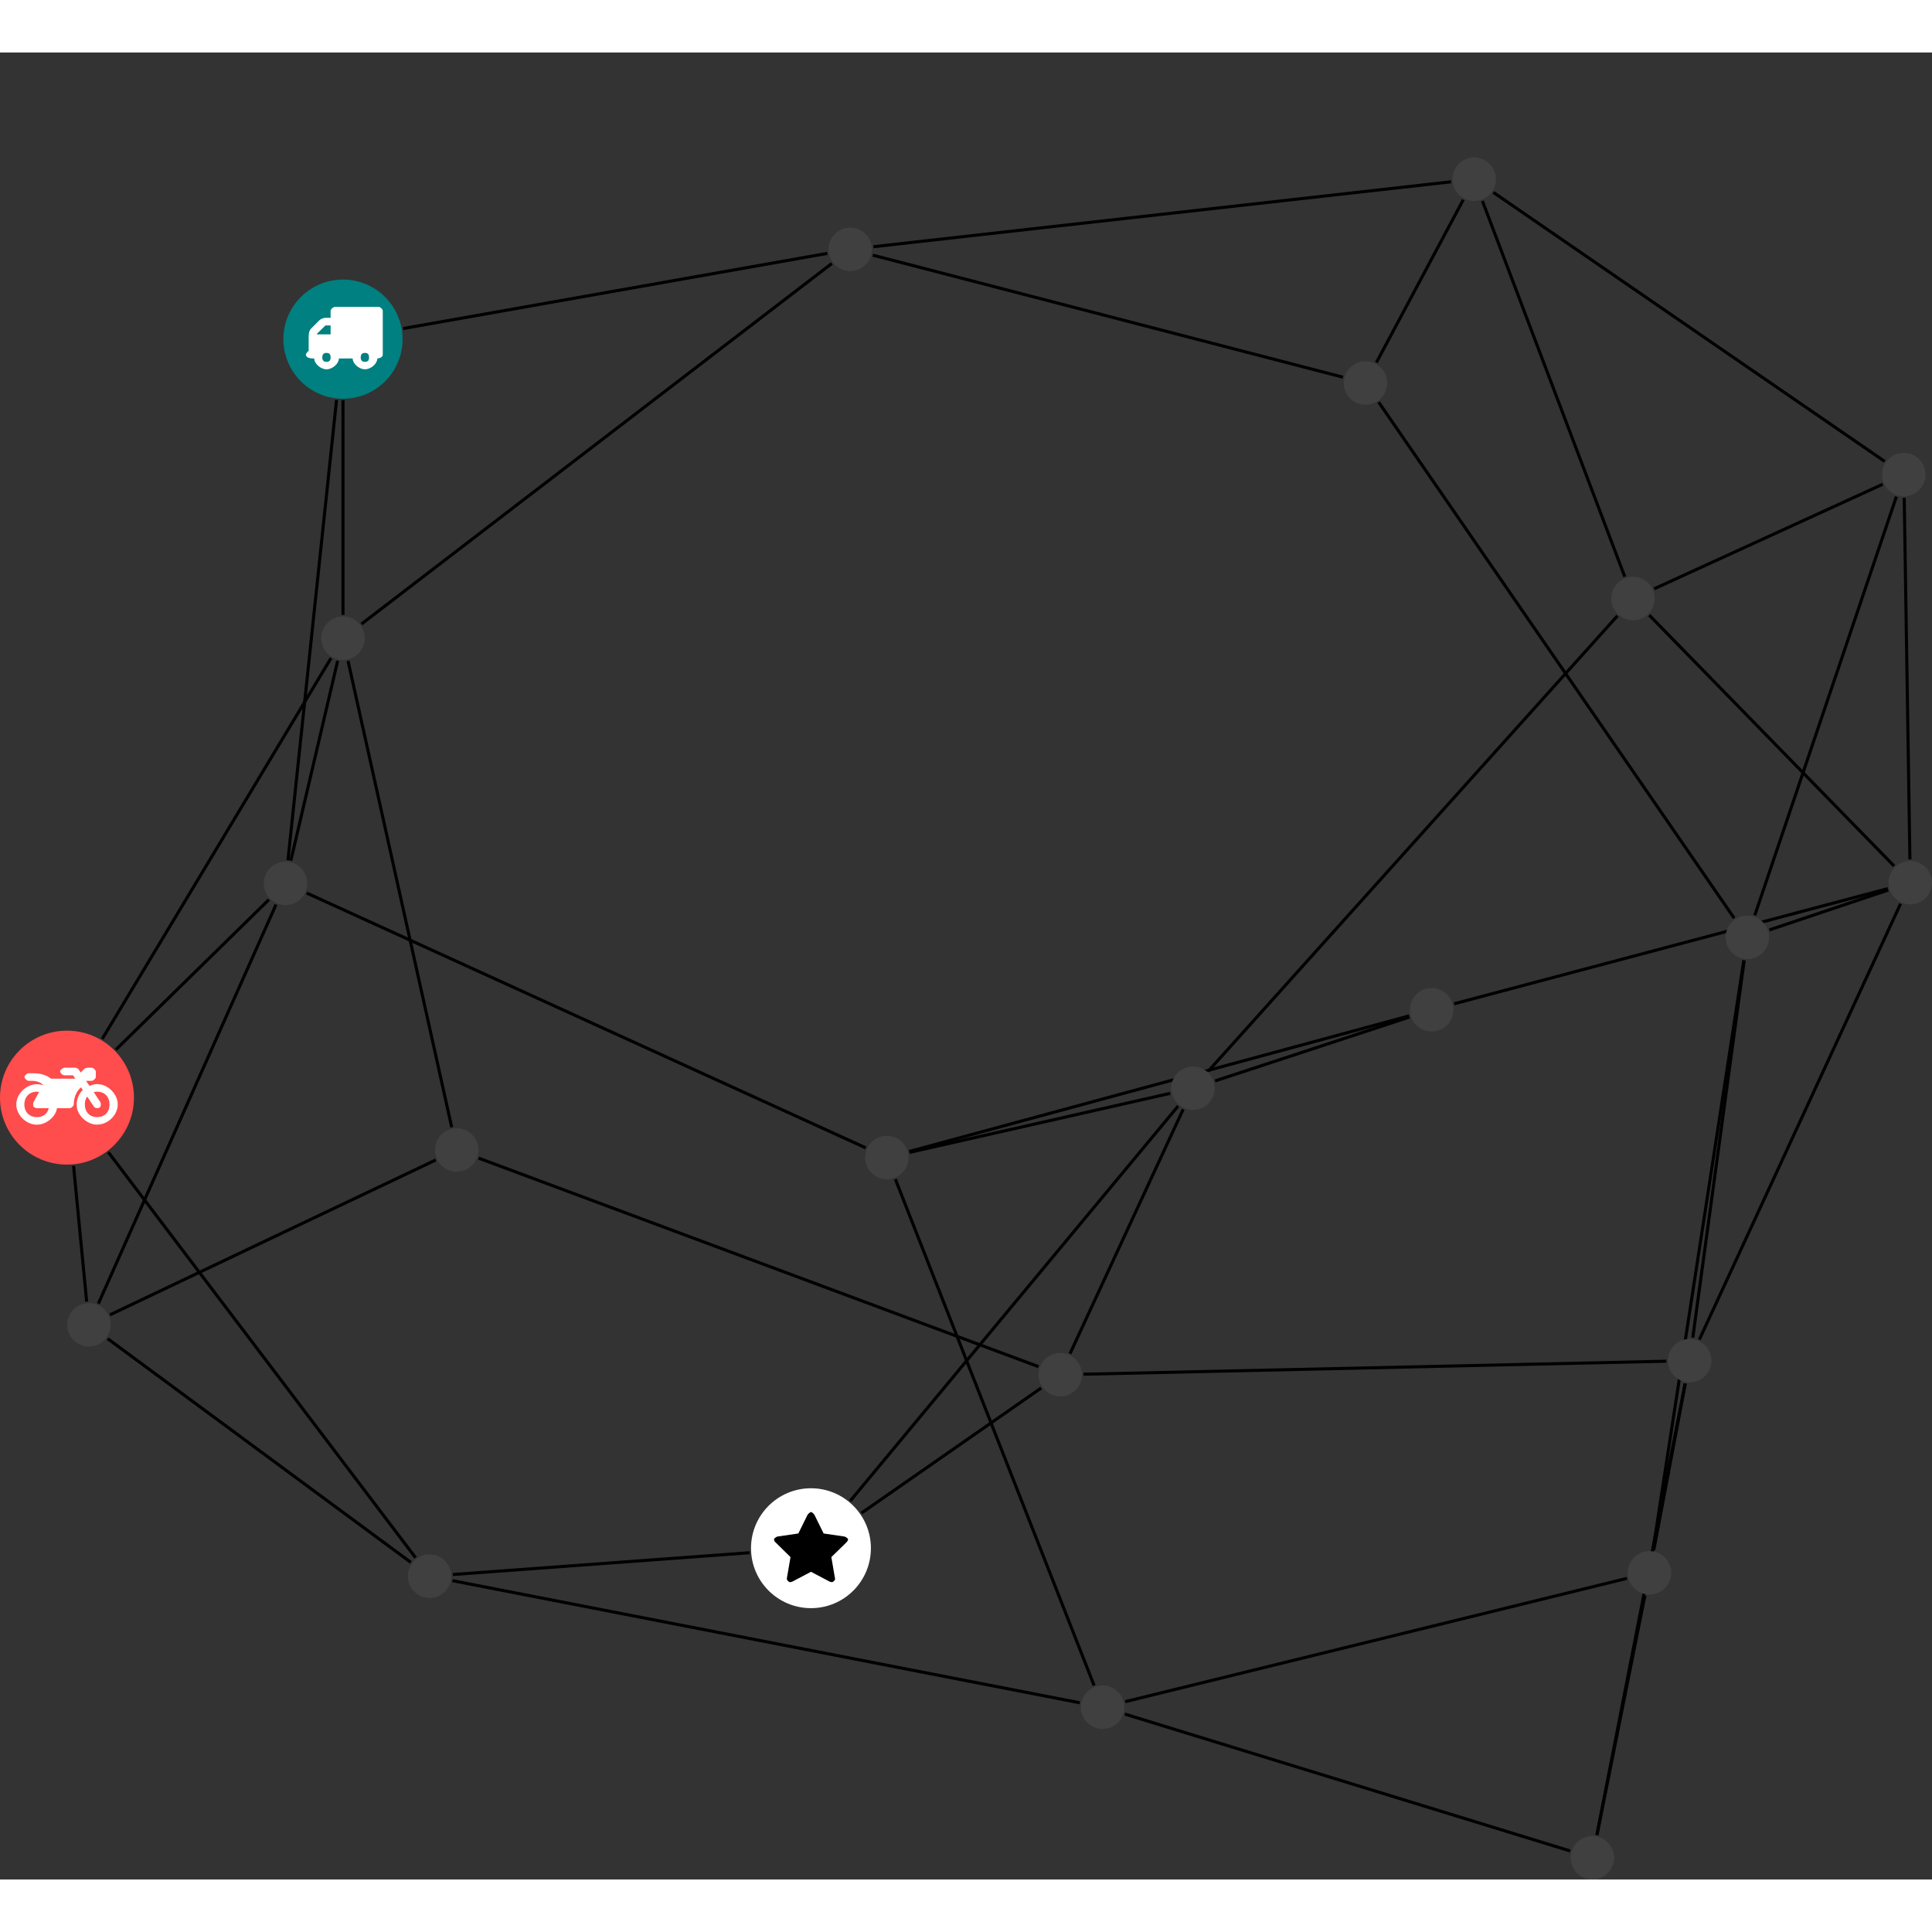 <?xml version="1.0" encoding="UTF-8"?>
<svg xmlns="http://www.w3.org/2000/svg" xmlns:xlink="http://www.w3.org/1999/xlink" width="250.591pt" height="250.591pt" viewBox="0.000 -13.618 250.591 236.973" version="1.1">
<rect x="0.000" y="-13.618" width="250.591" height="236.973" fill="#333333" stroke="none"/>
<defs>
<g>
<symbol overflow="visible" id="glyph0-0">
<path style="stroke:none;" d="M 1.422 -0.75 L 1.422 -7.922 L 3.562 -7.922 L 3.562 -0.891 L 1.422 -0.891 Z M 0.625 0 L 4.531 0 L 4.531 -8.812 L 0.438 -8.812 L 0.438 0 Z M 0.625 0 "/>
</symbol>
<symbol overflow="visible" id="glyph0-1">
<path style="stroke:none;" d="M 3.375 -0.844 C 3.375 -0.453 3.234 -0.266 2.844 -0.266 C 2.469 -0.266 2.297 -0.453 2.297 -0.844 C 2.297 -1.219 2.469 -1.422 2.844 -1.422 C 3.234 -1.422 3.375 -1.219 3.375 -0.844 Z M 1.594 -3.688 L 1.594 -3.859 C 1.594 -3.875 1.578 -3.875 1.594 -3.891 L 2.688 -4.969 C 2.703 -5 2.656 -4.984 2.688 -4.984 L 3.375 -4.984 L 3.375 -3.828 L 1.594 -3.828 Z M 8.359 -0.844 C 8.359 -0.453 8.219 -0.266 7.828 -0.266 C 7.453 -0.266 7.281 -0.453 7.281 -0.844 C 7.281 -1.219 7.453 -1.422 7.828 -1.422 C 8.219 -1.422 8.359 -1.219 8.359 -0.844 Z M 10.141 -6.891 C 10.141 -7.094 9.812 -7.391 9.609 -7.391 L 3.922 -7.391 C 3.719 -7.391 3.375 -7.094 3.375 -6.891 L 3.375 -5.969 L 2.672 -5.969 C 2.469 -5.969 2.078 -5.812 1.938 -5.672 L 0.844 -4.578 C 0.531 -4.266 0.531 -3.734 0.531 -3.328 L 0.531 -1.688 C 0.516 -1.688 0.172 -1.391 0.172 -1.203 C 0.172 -0.781 0.781 -0.703 1.062 -0.703 L 1.25 -0.703 C 1.25 -0.047 2.062 0.703 2.844 0.703 C 3.641 0.703 4.453 -0.047 4.453 -0.703 L 6.234 -0.703 C 6.234 -0.047 7.047 0.703 7.828 0.703 C 8.625 0.703 9.438 -0.047 9.438 -0.703 C 9.547 -0.703 10.141 -0.781 10.141 -1.203 Z M 10.141 -6.891 "/>
</symbol>
<symbol overflow="visible" id="glyph0-2">
<path style="stroke:none;" d="M 12.969 -2.906 C 12.844 -3.984 11.859 -5.016 10.781 -5.219 C 10.234 -5.328 9.703 -5.219 9.328 -5.031 L 8.875 -5.688 L 9.609 -5.688 C 9.812 -5.688 10.141 -5.984 10.141 -6.188 L 10.141 -6.891 C 10.141 -7.094 9.812 -7.391 9.609 -7.391 L 9.047 -7.391 C 8.969 -7.391 8.734 -7.312 8.656 -7.25 L 8.188 -6.766 L 7.891 -7.203 C 7.828 -7.281 7.594 -7.391 7.484 -7.391 L 6.078 -7.391 C 5.906 -7.391 5.547 -7.125 5.516 -6.953 C 5.484 -6.734 5.828 -6.406 6.047 -6.406 L 7.188 -6.406 L 7.484 -5.969 L 4.344 -5.969 C 4.141 -6.125 3.375 -6.672 2.141 -6.672 L 1.422 -6.672 C 1.219 -6.672 0.891 -6.375 0.891 -6.188 C 0.891 -5.984 1.219 -5.688 1.422 -5.688 L 1.781 -5.688 C 2.484 -5.688 2.906 -5.516 3.281 -5.188 L 3.25 -5.141 C 3.078 -5.188 2.797 -5.25 2.5 -5.25 C 1.109 -5.25 -0.172 -4 -0.172 -2.625 C -0.172 -1.25 1.109 0 2.5 0 C 3.75 0 4.953 -1.062 5.109 -2.141 L 6.766 -2.141 C 6.969 -2.141 7.281 -2.438 7.281 -2.625 C 7.281 -3.609 7.688 -4.391 8.219 -4.844 L 8.453 -4.5 C 7.969 -4.062 7.578 -3.203 7.672 -2.359 C 7.781 -1.172 8.969 -0.094 10.141 -0.016 C 11.703 0.094 13.156 -1.344 12.969 -2.906 Z M 2.5 -0.984 C 1.516 -0.984 0.875 -1.641 0.875 -2.625 C 0.875 -3.594 1.516 -4.281 2.5 -4.281 C 2.672 -4.281 2.844 -4.234 2.781 -4.25 L 2.047 -2.891 C 2 -2.781 2 -2.469 2.047 -2.359 C 2.125 -2.25 2.375 -2.141 2.5 -2.141 L 4.031 -2.141 C 3.891 -1.453 3.344 -0.984 2.5 -0.984 Z M 10.328 -0.984 C 9.344 -0.984 8.719 -1.641 8.719 -2.625 C 8.719 -3.109 8.859 -3.469 9.031 -3.641 L 9.906 -2.328 C 9.969 -2.219 10.203 -2.141 10.328 -2.141 C 10.391 -2.141 10.594 -2.188 10.641 -2.234 C 10.812 -2.344 10.844 -2.75 10.734 -2.922 L 9.875 -4.219 C 9.859 -4.219 10.094 -4.281 10.328 -4.281 C 11.297 -4.281 11.922 -3.594 11.922 -2.625 C 11.922 -1.641 11.297 -0.984 10.328 -0.984 Z M 10.328 -0.984 "/>
</symbol>
<symbol overflow="visible" id="glyph0-3">
<path style="stroke:none;" d="M 9.438 -5.078 C 9.438 -5.25 9.078 -5.453 8.938 -5.469 L 6.266 -5.859 L 5.078 -8.266 C 5.031 -8.375 4.75 -8.641 4.625 -8.641 C 4.5 -8.641 4.234 -8.375 4.172 -8.266 L 2.984 -5.859 L 0.312 -5.469 C 0.172 -5.453 -0.172 -5.25 -0.172 -5.078 C -0.172 -4.969 -0.062 -4.781 0.016 -4.719 L 1.969 -2.797 L 1.5 -0.062 C 1.5 -0.016 1.5 0.016 1.5 0.047 C 1.5 0.203 1.75 0.453 1.906 0.453 C 1.984 0.453 2.188 0.406 2.25 0.359 L 4.625 -0.891 L 7 0.359 C 7.062 0.406 7.266 0.453 7.344 0.453 C 7.5 0.453 7.75 0.203 7.75 0.047 C 7.75 0.016 7.75 -0.016 7.734 -0.062 L 7.266 -2.797 L 9.234 -4.719 C 9.297 -4.781 9.438 -4.969 9.438 -5.078 Z M 9.438 -5.078 "/>
</symbol>
</g>
<clipPath id="clip1">
  <path d="M 182 89 L 250.59 89 L 250.59 116 L 182 116 Z M 182 89 "/>
</clipPath>
<clipPath id="clip2">
  <path d="M 140 196 L 210 196 L 210 223.355 L 140 223.355 Z M 140 196 "/>
</clipPath>
<clipPath id="clip3">
  <path d="M 201 180 L 219 180 L 219 223.355 L 201 223.355 Z M 201 180 "/>
</clipPath>
<clipPath id="clip4">
  <path d="M 201 153 L 225 153 L 225 223.355 L 201 223.355 Z M 201 153 "/>
</clipPath>
<clipPath id="clip5">
  <path d="M 214 91 L 250.59 91 L 250.59 159 L 214 159 Z M 214 91 "/>
</clipPath>
<clipPath id="clip6">
  <path d="M 223 89 L 250.59 89 L 250.59 106 L 223 106 Z M 223 89 "/>
</clipPath>
<clipPath id="clip7">
  <path d="M 221 38 L 250.59 38 L 250.59 104 L 221 104 Z M 221 38 "/>
</clipPath>
<clipPath id="clip8">
  <path d="M 241 38 L 250.59 38 L 250.59 97 L 241 97 Z M 241 38 "/>
</clipPath>
<clipPath id="clip9">
  <path d="M 208 53 L 250.59 53 L 250.59 98 L 208 98 Z M 208 53 "/>
</clipPath>
<clipPath id="clip10">
  <path d="M 188 0 L 250.59 0 L 250.59 46 L 188 46 Z M 188 0 "/>
</clipPath>
<clipPath id="clip11">
  <path d="M 203 217 L 210 217 L 210 223.355 L 203 223.355 Z M 203 217 "/>
</clipPath>
<clipPath id="clip12">
  <path d="M 244 91 L 250.59 91 L 250.59 97 L 244 97 Z M 244 91 "/>
</clipPath>
</defs>
<g id="surface1">
<path style="fill:none;stroke-width:0.399;stroke-linecap:butt;stroke-linejoin:miter;stroke:rgb(0%,0%,0%);stroke-opacity:1;stroke-miterlimit:10;" d="M 0.001 -7.926 L 0.001 -35.766 " transform="matrix(1,0,0,-1,44.487,23.566)"/>
<path style="fill:none;stroke-width:0.399;stroke-linecap:butt;stroke-linejoin:miter;stroke:rgb(0%,0%,0%);stroke-opacity:1;stroke-miterlimit:10;" d="M -0.835 -7.883 L -7.139 -67.582 " transform="matrix(1,0,0,-1,44.487,23.566)"/>
<path style="fill:none;stroke-width:0.399;stroke-linecap:butt;stroke-linejoin:miter;stroke:rgb(0%,0%,0%);stroke-opacity:1;stroke-miterlimit:10;" d="M 7.806 1.382 L 62.825 11.129 " transform="matrix(1,0,0,-1,44.487,23.566)"/>
<path style="fill:none;stroke-width:0.399;stroke-linecap:butt;stroke-linejoin:miter;stroke:rgb(0%,0%,0%);stroke-opacity:1;stroke-miterlimit:10;" d="M -0.69 -41.719 L -6.768 -67.645 " transform="matrix(1,0,0,-1,44.487,23.566)"/>
<path style="fill:none;stroke-width:0.399;stroke-linecap:butt;stroke-linejoin:miter;stroke:rgb(0%,0%,0%);stroke-opacity:1;stroke-miterlimit:10;" d="M -1.553 -41.368 L -31.225 -90.758 " transform="matrix(1,0,0,-1,44.487,23.566)"/>
<path style="fill:none;stroke-width:0.399;stroke-linecap:butt;stroke-linejoin:miter;stroke:rgb(0%,0%,0%);stroke-opacity:1;stroke-miterlimit:10;" d="M 0.654 -41.727 L 14.103 -102.219 " transform="matrix(1,0,0,-1,44.487,23.566)"/>
<path style="fill:none;stroke-width:0.399;stroke-linecap:butt;stroke-linejoin:miter;stroke:rgb(0%,0%,0%);stroke-opacity:1;stroke-miterlimit:10;" d="M 2.396 -36.946 L 63.404 9.82 " transform="matrix(1,0,0,-1,44.487,23.566)"/>
<path style="fill:none;stroke-width:0.399;stroke-linecap:butt;stroke-linejoin:miter;stroke:rgb(0%,0%,0%);stroke-opacity:1;stroke-miterlimit:10;" d="M -9.612 -72.696 L -29.456 -92.153 " transform="matrix(1,0,0,-1,44.487,23.566)"/>
<path style="fill:none;stroke-width:0.399;stroke-linecap:butt;stroke-linejoin:miter;stroke:rgb(0%,0%,0%);stroke-opacity:1;stroke-miterlimit:10;" d="M -8.686 -73.34 L -31.725 -125.09 " transform="matrix(1,0,0,-1,44.487,23.566)"/>
<path style="fill:none;stroke-width:0.399;stroke-linecap:butt;stroke-linejoin:miter;stroke:rgb(0%,0%,0%);stroke-opacity:1;stroke-miterlimit:10;" d="M -4.71 -71.836 L 67.798 -104.891 " transform="matrix(1,0,0,-1,44.487,23.566)"/>
<path style="fill:none;stroke-width:0.399;stroke-linecap:butt;stroke-linejoin:miter;stroke:rgb(0%,0%,0%);stroke-opacity:1;stroke-miterlimit:10;" d="M -34.948 -107.219 L -33.245 -124.84 " transform="matrix(1,0,0,-1,44.487,23.566)"/>
<path style="fill:none;stroke-width:0.399;stroke-linecap:butt;stroke-linejoin:miter;stroke:rgb(0%,0%,0%);stroke-opacity:1;stroke-miterlimit:10;" d="M -30.432 -105.457 L 9.411 -158.047 " transform="matrix(1,0,0,-1,44.487,23.566)"/>
<path style="fill:none;stroke-width:0.399;stroke-linecap:butt;stroke-linejoin:miter;stroke:rgb(0%,0%,0%);stroke-opacity:1;stroke-miterlimit:10;" d="M -30.526 -129.637 L 8.806 -158.661 " transform="matrix(1,0,0,-1,44.487,23.566)"/>
<path style="fill:none;stroke-width:0.399;stroke-linecap:butt;stroke-linejoin:miter;stroke:rgb(0%,0%,0%);stroke-opacity:1;stroke-miterlimit:10;" d="M -30.229 -126.551 L 12.033 -106.461 " transform="matrix(1,0,0,-1,44.487,23.566)"/>
<path style="fill:none;stroke-width:0.399;stroke-linecap:butt;stroke-linejoin:miter;stroke:rgb(0%,0%,0%);stroke-opacity:1;stroke-miterlimit:10;" d="M 14.243 -160.231 L 52.747 -157.403 " transform="matrix(1,0,0,-1,44.487,23.566)"/>
<path style="fill:none;stroke-width:0.399;stroke-linecap:butt;stroke-linejoin:miter;stroke:rgb(0%,0%,0%);stroke-opacity:1;stroke-miterlimit:10;" d="M 14.197 -161.028 L 95.568 -176.868 " transform="matrix(1,0,0,-1,44.487,23.566)"/>
<path style="fill:none;stroke-width:0.399;stroke-linecap:butt;stroke-linejoin:miter;stroke:rgb(0%,0%,0%);stroke-opacity:1;stroke-miterlimit:10;" d="M 17.583 -106.219 L 90.204 -133.266 " transform="matrix(1,0,0,-1,44.487,23.566)"/>
<path style="fill:none;stroke-width:0.399;stroke-linecap:butt;stroke-linejoin:miter;stroke:rgb(0%,0%,0%);stroke-opacity:1;stroke-miterlimit:10;" d="M 67.247 -152.262 L 90.556 -136.043 " transform="matrix(1,0,0,-1,44.487,23.566)"/>
<path style="fill:none;stroke-width:0.399;stroke-linecap:butt;stroke-linejoin:miter;stroke:rgb(0%,0%,0%);stroke-opacity:1;stroke-miterlimit:10;" d="M 65.794 -150.684 L 108.318 -99.473 " transform="matrix(1,0,0,-1,44.487,23.566)"/>
<path style="fill:none;stroke-width:0.399;stroke-linecap:butt;stroke-linejoin:miter;stroke:rgb(0%,0%,0%);stroke-opacity:1;stroke-miterlimit:10;" d="M 94.302 -131.579 L 108.978 -99.891 " transform="matrix(1,0,0,-1,44.487,23.566)"/>
<path style="fill:none;stroke-width:0.399;stroke-linecap:butt;stroke-linejoin:miter;stroke:rgb(0%,0%,0%);stroke-opacity:1;stroke-miterlimit:10;" d="M 96.048 -134.25 L 171.65 -132.563 " transform="matrix(1,0,0,-1,44.487,23.566)"/>
<path style="fill:none;stroke-width:0.399;stroke-linecap:butt;stroke-linejoin:miter;stroke:rgb(0%,0%,0%);stroke-opacity:1;stroke-miterlimit:10;" d="M 113.115 -96.207 L 138.337 -87.922 " transform="matrix(1,0,0,-1,44.487,23.566)"/>
<path style="fill:none;stroke-width:0.399;stroke-linecap:butt;stroke-linejoin:miter;stroke:rgb(0%,0%,0%);stroke-opacity:1;stroke-miterlimit:10;" d="M 107.302 -97.817 L 73.486 -105.477 " transform="matrix(1,0,0,-1,44.487,23.566)"/>
<path style="fill:none;stroke-width:0.399;stroke-linecap:butt;stroke-linejoin:miter;stroke:rgb(0%,0%,0%);stroke-opacity:1;stroke-miterlimit:10;" d="M 112.263 -94.907 L 165.306 -35.879 " transform="matrix(1,0,0,-1,44.487,23.566)"/>
<path style="fill:none;stroke-width:0.399;stroke-linecap:butt;stroke-linejoin:miter;stroke:rgb(0%,0%,0%);stroke-opacity:1;stroke-miterlimit:10;" d="M 138.29 -87.77 L 73.458 -105.356 " transform="matrix(1,0,0,-1,44.487,23.566)"/>
<g clip-path="url(#clip1)" clip-rule="nonzero">
<path style="fill:none;stroke-width:0.399;stroke-linecap:butt;stroke-linejoin:miter;stroke:rgb(0%,0%,0%);stroke-opacity:1;stroke-miterlimit:10;" d="M 144.122 -86.204 L 200.372 -71.266 " transform="matrix(1,0,0,-1,44.487,23.566)"/>
</g>
<path style="fill:none;stroke-width:0.399;stroke-linecap:butt;stroke-linejoin:miter;stroke:rgb(0%,0%,0%);stroke-opacity:1;stroke-miterlimit:10;" d="M 71.646 -108.954 L 97.427 -174.633 " transform="matrix(1,0,0,-1,44.487,23.566)"/>
<g clip-path="url(#clip2)" clip-rule="nonzero">
<path style="fill:none;stroke-width:0.399;stroke-linecap:butt;stroke-linejoin:miter;stroke:rgb(0%,0%,0%);stroke-opacity:1;stroke-miterlimit:10;" d="M 101.411 -178.332 L 159.173 -196.086 " transform="matrix(1,0,0,-1,44.487,23.566)"/>
</g>
<path style="fill:none;stroke-width:0.399;stroke-linecap:butt;stroke-linejoin:miter;stroke:rgb(0%,0%,0%);stroke-opacity:1;stroke-miterlimit:10;" d="M 101.458 -176.723 L 166.529 -160.731 " transform="matrix(1,0,0,-1,44.487,23.566)"/>
<g clip-path="url(#clip3)" clip-rule="nonzero">
<path style="fill:none;stroke-width:0.399;stroke-linecap:butt;stroke-linejoin:miter;stroke:rgb(0%,0%,0%);stroke-opacity:1;stroke-miterlimit:10;" d="M 162.65 -194.012 L 168.865 -162.969 " transform="matrix(1,0,0,-1,44.487,23.566)"/>
</g>
<g clip-path="url(#clip4)" clip-rule="nonzero">
<path style="fill:none;stroke-width:0.399;stroke-linecap:butt;stroke-linejoin:miter;stroke:rgb(0%,0%,0%);stroke-opacity:1;stroke-miterlimit:10;" d="M 162.638 -194.012 L 174.087 -135.457 " transform="matrix(1,0,0,-1,44.487,23.566)"/>
</g>
<path style="fill:none;stroke-width:0.399;stroke-linecap:butt;stroke-linejoin:miter;stroke:rgb(0%,0%,0%);stroke-opacity:1;stroke-miterlimit:10;" d="M 170.021 -157.047 L 174.107 -135.461 " transform="matrix(1,0,0,-1,44.487,23.566)"/>
<path style="fill:none;stroke-width:0.399;stroke-linecap:butt;stroke-linejoin:miter;stroke:rgb(0%,0%,0%);stroke-opacity:1;stroke-miterlimit:10;" d="M 169.919 -157.028 L 181.697 -80.563 " transform="matrix(1,0,0,-1,44.487,23.566)"/>
<path style="fill:none;stroke-width:0.399;stroke-linecap:butt;stroke-linejoin:miter;stroke:rgb(0%,0%,0%);stroke-opacity:1;stroke-miterlimit:10;" d="M 175.076 -129.504 L 181.747 -80.571 " transform="matrix(1,0,0,-1,44.487,23.566)"/>
<g clip-path="url(#clip5)" clip-rule="nonzero">
<path style="fill:none;stroke-width:0.399;stroke-linecap:butt;stroke-linejoin:miter;stroke:rgb(0%,0%,0%);stroke-opacity:1;stroke-miterlimit:10;" d="M 175.931 -129.754 L 202.025 -73.231 " transform="matrix(1,0,0,-1,44.487,23.566)"/>
</g>
<g clip-path="url(#clip6)" clip-rule="nonzero">
<path style="fill:none;stroke-width:0.399;stroke-linecap:butt;stroke-linejoin:miter;stroke:rgb(0%,0%,0%);stroke-opacity:1;stroke-miterlimit:10;" d="M 185.017 -76.621 L 200.427 -71.45 " transform="matrix(1,0,0,-1,44.487,23.566)"/>
</g>
<g clip-path="url(#clip7)" clip-rule="nonzero">
<path style="fill:none;stroke-width:0.399;stroke-linecap:butt;stroke-linejoin:miter;stroke:rgb(0%,0%,0%);stroke-opacity:1;stroke-miterlimit:10;" d="M 183.122 -74.723 L 201.486 -20.418 " transform="matrix(1,0,0,-1,44.487,23.566)"/>
</g>
<path style="fill:none;stroke-width:0.399;stroke-linecap:butt;stroke-linejoin:miter;stroke:rgb(0%,0%,0%);stroke-opacity:1;stroke-miterlimit:10;" d="M 180.443 -75.098 L 134.333 -8.172 " transform="matrix(1,0,0,-1,44.487,23.566)"/>
<g clip-path="url(#clip8)" clip-rule="nonzero">
<path style="fill:none;stroke-width:0.399;stroke-linecap:butt;stroke-linejoin:miter;stroke:rgb(0%,0%,0%);stroke-opacity:1;stroke-miterlimit:10;" d="M 203.24 -67.473 L 202.501 -20.579 " transform="matrix(1,0,0,-1,44.487,23.566)"/>
</g>
<g clip-path="url(#clip9)" clip-rule="nonzero">
<path style="fill:none;stroke-width:0.399;stroke-linecap:butt;stroke-linejoin:miter;stroke:rgb(0%,0%,0%);stroke-opacity:1;stroke-miterlimit:10;" d="M 201.181 -68.329 L 169.431 -35.797 " transform="matrix(1,0,0,-1,44.487,23.566)"/>
</g>
<path style="fill:none;stroke-width:0.399;stroke-linecap:butt;stroke-linejoin:miter;stroke:rgb(0%,0%,0%);stroke-opacity:1;stroke-miterlimit:10;" d="M 199.708 -18.817 L 170.068 -32.379 " transform="matrix(1,0,0,-1,44.487,23.566)"/>
<g clip-path="url(#clip10)" clip-rule="nonzero">
<path style="fill:none;stroke-width:0.399;stroke-linecap:butt;stroke-linejoin:miter;stroke:rgb(0%,0%,0%);stroke-opacity:1;stroke-miterlimit:10;" d="M 199.966 -15.852 L 149.212 19.039 " transform="matrix(1,0,0,-1,44.487,23.566)"/>
</g>
<path style="fill:none;stroke-width:0.399;stroke-linecap:butt;stroke-linejoin:miter;stroke:rgb(0%,0%,0%);stroke-opacity:1;stroke-miterlimit:10;" d="M 166.255 -30.813 L 147.794 17.925 " transform="matrix(1,0,0,-1,44.487,23.566)"/>
<path style="fill:none;stroke-width:0.399;stroke-linecap:butt;stroke-linejoin:miter;stroke:rgb(0%,0%,0%);stroke-opacity:1;stroke-miterlimit:10;" d="M 145.306 18.086 L 134.04 -3.028 " transform="matrix(1,0,0,-1,44.487,23.566)"/>
<path style="fill:none;stroke-width:0.399;stroke-linecap:butt;stroke-linejoin:miter;stroke:rgb(0%,0%,0%);stroke-opacity:1;stroke-miterlimit:10;" d="M 143.728 20.414 L 68.798 11.992 " transform="matrix(1,0,0,-1,44.487,23.566)"/>
<path style="fill:none;stroke-width:0.399;stroke-linecap:butt;stroke-linejoin:miter;stroke:rgb(0%,0%,0%);stroke-opacity:1;stroke-miterlimit:10;" d="M 129.701 -4.93 L 68.72 10.898 " transform="matrix(1,0,0,-1,44.487,23.566)"/>
<path style=" stroke:none;fill-rule:nonzero;fill:rgb(0%,50%,50%);fill-opacity:1;" d="M 52.215 23.566 C 52.215 19.297 48.754 15.836 44.488 15.836 C 40.219 15.836 36.758 19.297 36.758 23.566 C 36.758 27.836 40.219 31.293 44.488 31.293 C 48.754 31.293 52.215 27.836 52.215 23.566 Z M 52.215 23.566 "/>
<g style="fill:rgb(100%,100%,100%);fill-opacity:1;">
  <use xlink:href="#glyph0-1" x="39.506" y="26.769"/>
</g>
<path style=" stroke:none;fill-rule:nonzero;fill:rgb(25%,25%,25%);fill-opacity:1;" d="M 47.305 62.348 C 47.305 60.793 46.043 59.531 44.488 59.531 C 42.93 59.531 41.668 60.793 41.668 62.348 C 41.668 63.906 42.93 65.168 44.488 65.168 C 46.043 65.168 47.305 63.906 47.305 62.348 Z M 47.305 62.348 "/>
<path style=" stroke:none;fill-rule:nonzero;fill:rgb(25%,25%,25%);fill-opacity:1;" d="M 39.848 94.148 C 39.848 92.59 38.586 91.328 37.031 91.328 C 35.473 91.328 34.211 92.59 34.211 94.148 C 34.211 95.703 35.473 96.965 37.031 96.965 C 38.586 96.965 39.848 95.703 39.848 94.148 Z M 39.848 94.148 "/>
<path style=" stroke:none;fill-rule:nonzero;fill:rgb(100%,29.999%,29.999%);fill-opacity:1;" d="M 17.375 121.941 C 17.375 117.145 13.484 113.254 8.688 113.254 C 3.891 113.254 0 117.145 0 121.941 C 0 126.738 3.891 130.629 8.688 130.629 C 13.484 130.629 17.375 126.738 17.375 121.941 Z M 17.375 121.941 "/>
<g style="fill:rgb(100%,100%,100%);fill-opacity:1;">
  <use xlink:href="#glyph0-2" x="2.286" y="125.452"/>
</g>
<path style=" stroke:none;fill-rule:nonzero;fill:rgb(25%,25%,25%);fill-opacity:1;" d="M 14.352 151.41 C 14.352 149.855 13.09 148.594 11.535 148.594 C 9.977 148.594 8.715 149.855 8.715 151.41 C 8.715 152.965 9.977 154.227 11.535 154.227 C 13.09 154.227 14.352 152.965 14.352 151.41 Z M 14.352 151.41 "/>
<path style=" stroke:none;fill-rule:nonzero;fill:rgb(25%,25%,25%);fill-opacity:1;" d="M 58.539 184.016 C 58.539 182.461 57.277 181.199 55.723 181.199 C 54.164 181.199 52.902 182.461 52.902 184.016 C 52.902 185.574 54.164 186.836 55.723 186.836 C 57.277 186.836 58.539 185.574 58.539 184.016 Z M 58.539 184.016 "/>
<path style=" stroke:none;fill-rule:nonzero;fill:rgb(25%,25%,25%);fill-opacity:1;" d="M 62.062 128.73 C 62.062 127.176 60.801 125.914 59.242 125.914 C 57.688 125.914 56.426 127.176 56.426 128.73 C 56.426 130.289 57.688 131.551 59.242 131.551 C 60.801 131.551 62.062 130.289 62.062 128.73 Z M 62.062 128.73 "/>
<path style=" stroke:none;fill-rule:nonzero;fill:rgb(100%,100%,100%);fill-opacity:1;" d="M 112.961 180.383 C 112.961 176.09 109.48 172.609 105.188 172.609 C 100.895 172.609 97.41 176.09 97.41 180.383 C 97.41 184.68 100.895 188.16 105.188 188.16 C 109.48 188.16 112.961 184.68 112.961 180.383 Z M 112.961 180.383 "/>
<g style="fill:rgb(0%,0%,0%);fill-opacity:1;">
  <use xlink:href="#glyph0-3" x="100.564" y="184.334"/>
</g>
<path style=" stroke:none;fill-rule:nonzero;fill:rgb(25%,25%,25%);fill-opacity:1;" d="M 140.336 157.883 C 140.336 156.328 139.074 155.066 137.52 155.066 C 135.961 155.066 134.699 156.328 134.699 157.883 C 134.699 159.438 135.961 160.699 137.52 160.699 C 139.074 160.699 140.336 159.438 140.336 157.883 Z M 140.336 157.883 "/>
<path style=" stroke:none;fill-rule:nonzero;fill:rgb(25%,25%,25%);fill-opacity:1;" d="M 157.551 120.715 C 157.551 119.16 156.289 117.898 154.734 117.898 C 153.176 117.898 151.914 119.16 151.914 120.715 C 151.914 122.273 153.176 123.535 154.734 123.535 C 156.289 123.535 157.551 122.273 157.551 120.715 Z M 157.551 120.715 "/>
<path style=" stroke:none;fill-rule:nonzero;fill:rgb(25%,25%,25%);fill-opacity:1;" d="M 188.508 110.547 C 188.508 108.988 187.246 107.727 185.691 107.727 C 184.133 107.727 182.871 108.988 182.871 110.547 C 182.871 112.102 184.133 113.363 185.691 113.363 C 187.246 113.363 188.508 112.102 188.508 110.547 Z M 188.508 110.547 "/>
<path style=" stroke:none;fill-rule:nonzero;fill:rgb(25%,25%,25%);fill-opacity:1;" d="M 117.848 129.711 C 117.848 128.152 116.586 126.891 115.031 126.891 C 113.473 126.891 112.211 128.152 112.211 129.711 C 112.211 131.266 113.473 132.527 115.031 132.527 C 116.586 132.527 117.848 131.266 117.848 129.711 Z M 117.848 129.711 "/>
<path style=" stroke:none;fill-rule:nonzero;fill:rgb(25%,25%,25%);fill-opacity:1;" d="M 145.832 201.008 C 145.832 199.453 144.57 198.191 143.016 198.191 C 141.457 198.191 140.195 199.453 140.195 201.008 C 140.195 202.562 141.457 203.824 143.016 203.824 C 144.57 203.824 145.832 202.562 145.832 201.008 Z M 145.832 201.008 "/>
<g clip-path="url(#clip11)" clip-rule="nonzero">
<path style=" stroke:none;fill-rule:nonzero;fill:rgb(25%,25%,25%);fill-opacity:1;" d="M 209.359 220.535 C 209.359 218.98 208.098 217.719 206.543 217.719 C 204.988 217.719 203.727 218.98 203.727 220.535 C 203.727 222.094 204.988 223.355 206.543 223.355 C 208.098 223.355 209.359 222.094 209.359 220.535 Z M 209.359 220.535 "/>
</g>
<path style=" stroke:none;fill-rule:nonzero;fill:rgb(25%,25%,25%);fill-opacity:1;" d="M 216.762 183.574 C 216.762 182.02 215.5 180.758 213.941 180.758 C 212.387 180.758 211.125 182.02 211.125 183.574 C 211.125 185.133 212.387 186.395 213.941 186.395 C 215.5 186.395 216.762 185.133 216.762 183.574 Z M 216.762 183.574 "/>
<path style=" stroke:none;fill-rule:nonzero;fill:rgb(25%,25%,25%);fill-opacity:1;" d="M 221.973 156.059 C 221.973 154.504 220.711 153.242 219.152 153.242 C 217.598 153.242 216.336 154.504 216.336 156.059 C 216.336 157.617 217.598 158.879 219.152 158.879 C 220.711 158.879 221.973 157.617 221.973 156.059 Z M 221.973 156.059 "/>
<path style=" stroke:none;fill-rule:nonzero;fill:rgb(25%,25%,25%);fill-opacity:1;" d="M 229.457 101.148 C 229.457 99.59 228.195 98.328 226.641 98.328 C 225.082 98.328 223.82 99.59 223.82 101.148 C 223.82 102.703 225.082 103.965 226.641 103.965 C 228.195 103.965 229.457 102.703 229.457 101.148 Z M 229.457 101.148 "/>
<g clip-path="url(#clip12)" clip-rule="nonzero">
<path style=" stroke:none;fill-rule:nonzero;fill:rgb(25%,25%,25%);fill-opacity:1;" d="M 250.59 94.055 C 250.59 92.5 249.328 91.238 247.773 91.238 C 246.215 91.238 244.953 92.5 244.953 94.055 C 244.953 95.613 246.215 96.875 247.773 96.875 C 249.328 96.875 250.59 95.613 250.59 94.055 Z M 250.59 94.055 "/>
</g>
<path style=" stroke:none;fill-rule:nonzero;fill:rgb(25%,25%,25%);fill-opacity:1;" d="M 249.754 41.129 C 249.754 39.57 248.492 38.309 246.938 38.309 C 245.379 38.309 244.117 39.57 244.117 41.129 C 244.117 42.684 245.379 43.945 246.938 43.945 C 248.492 43.945 249.754 42.684 249.754 41.129 Z M 249.754 41.129 "/>
<path style=" stroke:none;fill-rule:nonzero;fill:rgb(25%,25%,25%);fill-opacity:1;" d="M 214.625 57.203 C 214.625 55.645 213.363 54.383 211.809 54.383 C 210.25 54.383 208.988 55.645 208.988 57.203 C 208.988 58.758 210.25 60.02 211.809 60.02 C 213.363 60.02 214.625 58.758 214.625 57.203 Z M 214.625 57.203 "/>
<path style=" stroke:none;fill-rule:nonzero;fill:rgb(25%,25%,25%);fill-opacity:1;" d="M 194.031 2.816 C 194.031 1.262 192.77 0 191.211 0 C 189.656 0 188.395 1.262 188.395 2.816 C 188.395 4.375 189.656 5.637 191.211 5.637 C 192.77 5.637 194.031 4.375 194.031 2.816 Z M 194.031 2.816 "/>
<path style=" stroke:none;fill-rule:nonzero;fill:rgb(25%,25%,25%);fill-opacity:1;" d="M 179.926 29.254 C 179.926 27.699 178.664 26.438 177.105 26.438 C 175.551 26.438 174.289 27.699 174.289 29.254 C 174.289 30.812 175.551 32.074 177.105 32.074 C 178.664 32.074 179.926 30.812 179.926 29.254 Z M 179.926 29.254 "/>
<path style=" stroke:none;fill-rule:nonzero;fill:rgb(25%,25%,25%);fill-opacity:1;" d="M 113.102 11.91 C 113.102 10.355 111.84 9.094 110.285 9.094 C 108.727 9.094 107.465 10.355 107.465 11.91 C 107.465 13.469 108.727 14.73 110.285 14.73 C 111.84 14.73 113.102 13.469 113.102 11.91 Z M 113.102 11.91 "/>
</g>
</svg>
